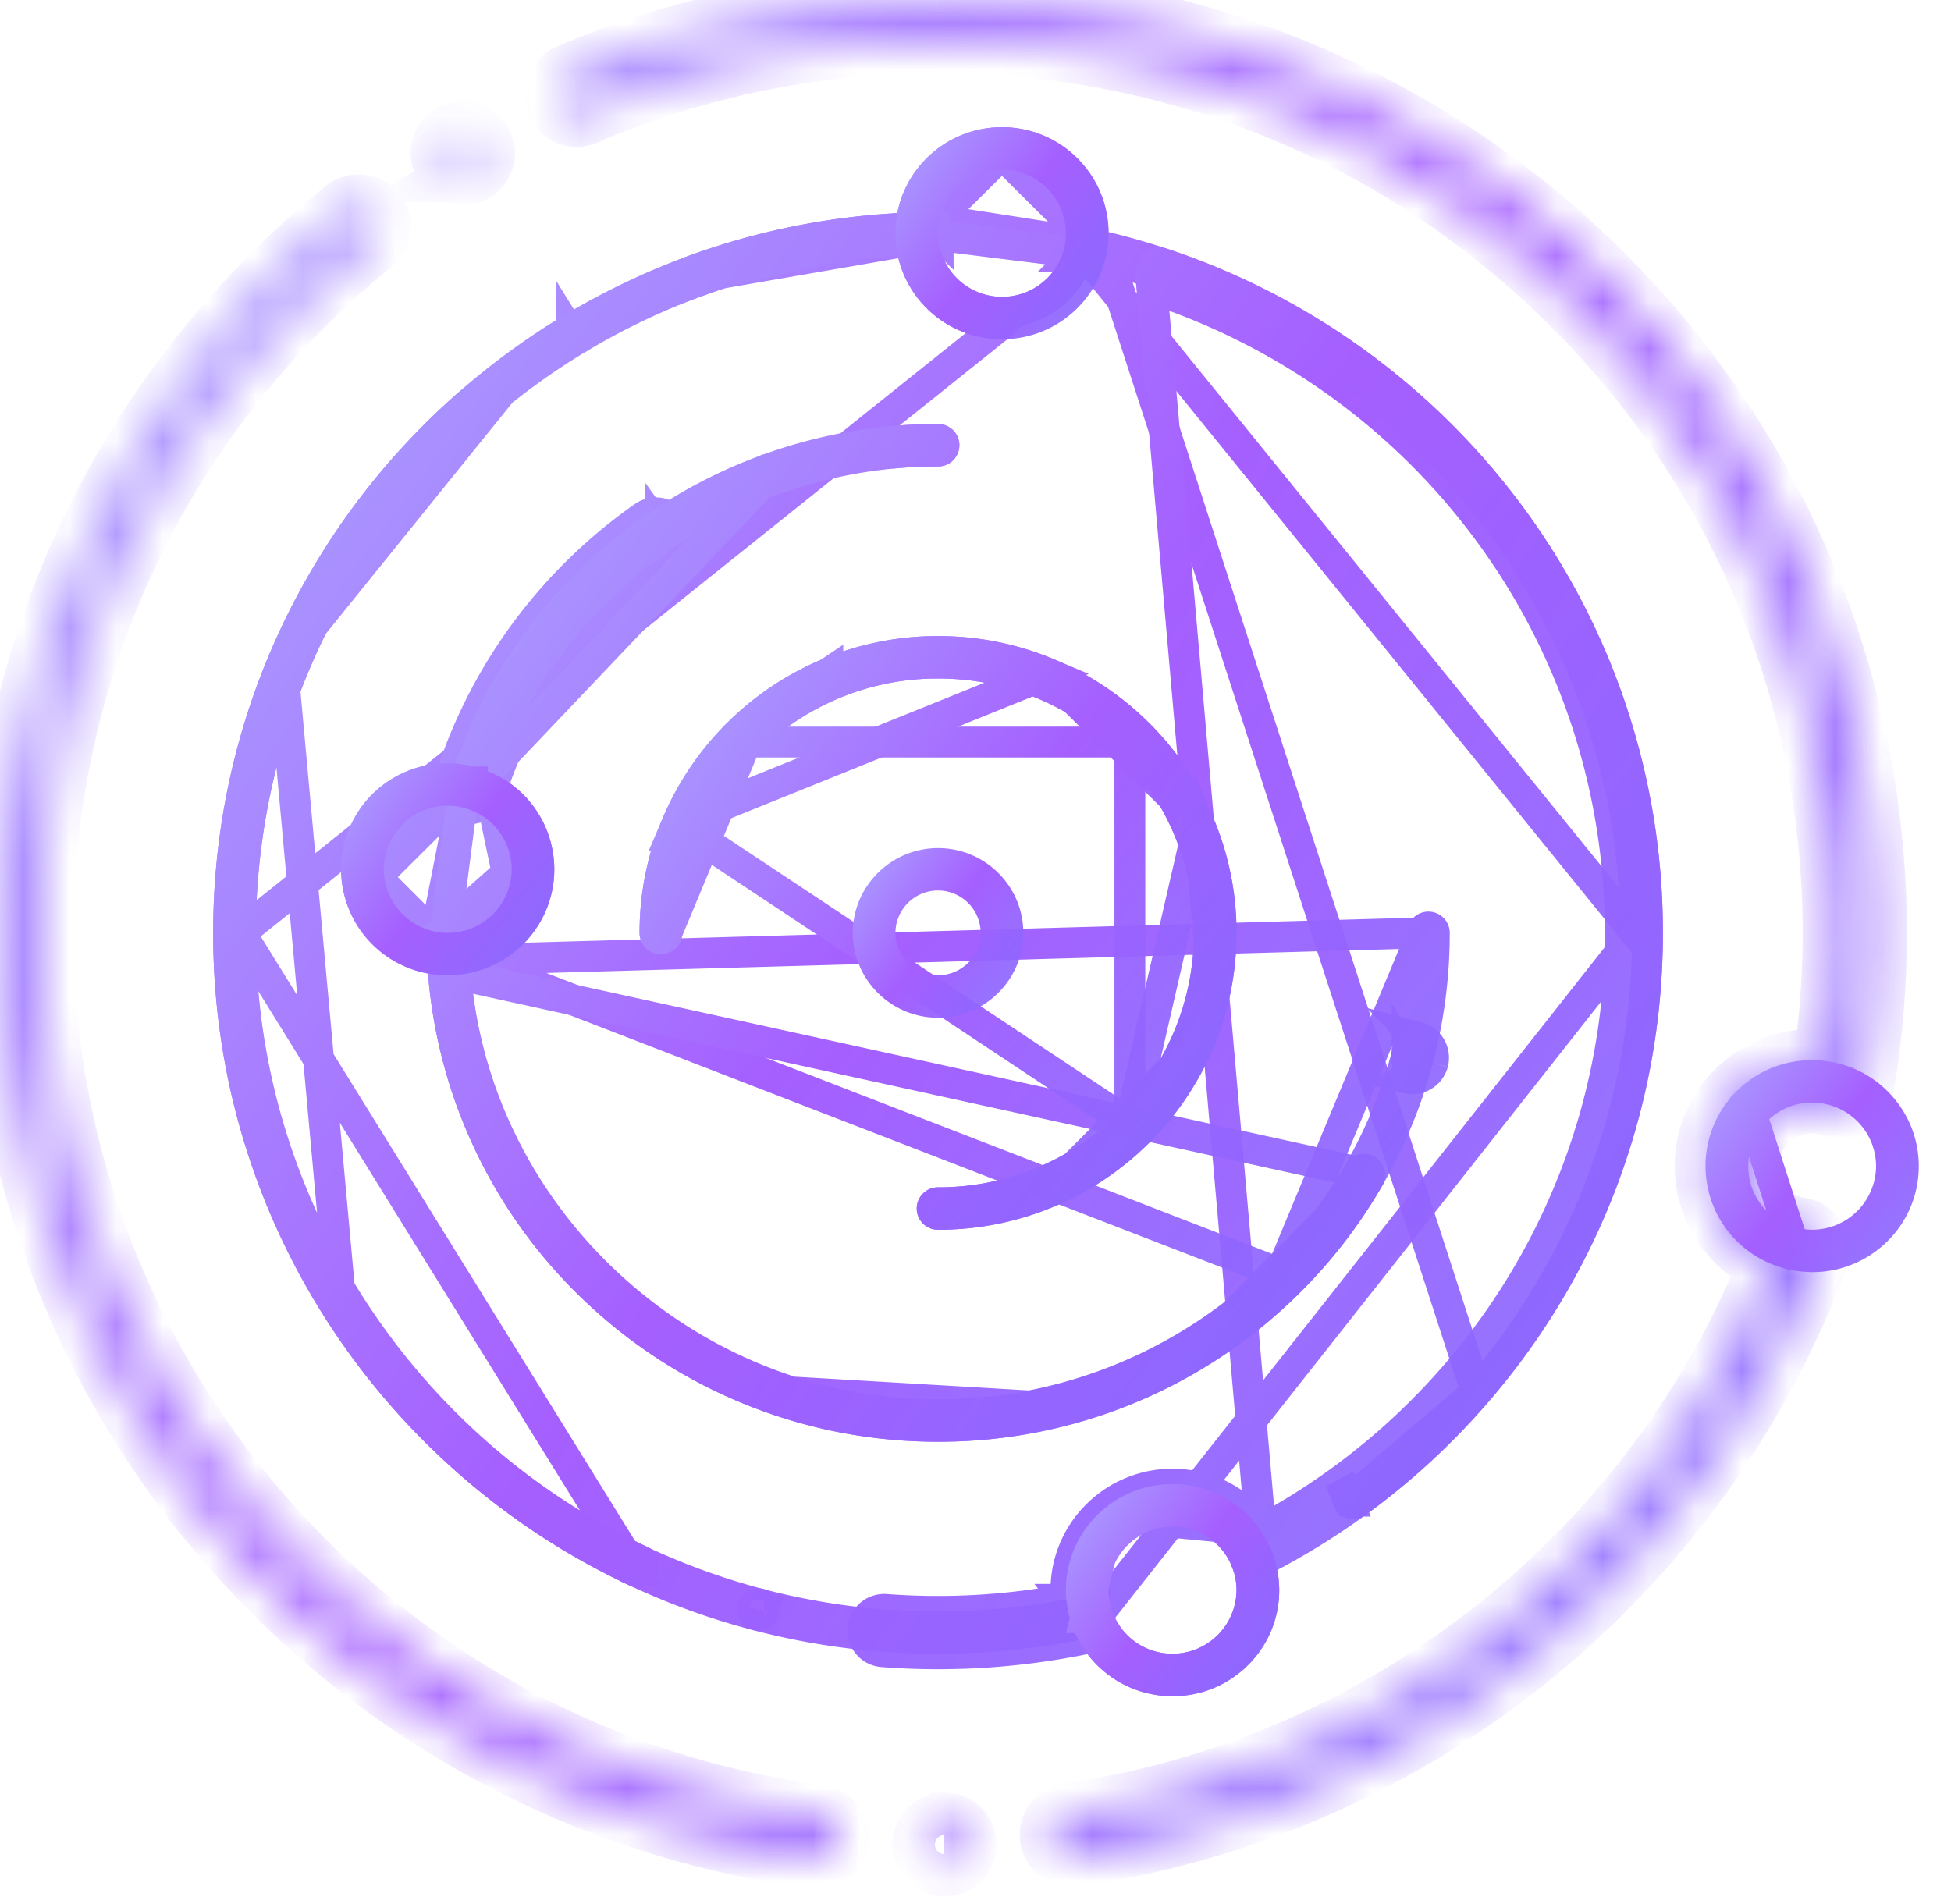 <svg width="42" height="41" fill="none" xmlns="http://www.w3.org/2000/svg"><mask id="a" fill="#fff"><path d="M20.334 40.168h-.003a.458.458 0 01-.459-.453.457.457 0 01.454-.46h.005a.46.46 0 01.46.454.458.458 0 01-.457.46zM17.586 40a.648.648 0 01-.06-.003 20.21 20.21 0 01-12.473-6.62 20.003 20.003 0 01-3.706-6.063A19.904 19.904 0 010 20.085a19.875 19.875 0 012.014-8.753 20.078 20.078 0 012.34-3.707 20.255 20.255 0 013.073-3.102.46.46 0 01.749.355.456.456 0 01-.168.352C3.502 8.891.918 14.306.918 20.085c-.001 9.583 7.19 17.754 16.728 19.005a.458.458 0 01.395.512.46.46 0 01-.455.397zm5.487-.037a.46.46 0 01-.458-.46.46.46 0 01.392-.448l.003-.001c6.763-.984 12.544-5.526 15.088-11.855a2.28 2.28 0 01-1.382-2.092 2.287 2.287 0 012.555-2.268c.132-.91.199-1.835.199-2.753 0-5.121-2.006-9.935-5.646-13.557A19.21 19.21 0 0020.194.914c-2.64 0-5.198.521-7.603 1.55a.46.46 0 01-.603-.24.455.455 0 01.24-.6A20.155 20.155 0 0116.067.42 20.441 20.441 0 0120.193 0c1.371 0 2.74.137 4.07.408a20.13 20.13 0 017.22 3.022 20.271 20.271 0 015.456 5.425 19.872 19.872 0 013.449 11.23c0 1.13-.097 2.27-.288 3.387a.464.464 0 01-.223.318.469.469 0 01-.389.033 1.376 1.376 0 00-1.854 1.283 1.363 1.363 0 001.146 1.348.464.464 0 01.322.221c.066.117.08.261.033.388a20.144 20.144 0 01-6.173 8.583 20.184 20.184 0 01-9.822 4.31.432.432 0 01-.067.006zM9.963 3.753a.457.457 0 11.393-.694.45.45 0 01.053.345.45.45 0 01-.208.282.453.453 0 01-.237.067z"/></mask><path d="M20.334 40.168v.664h.005l-.005-.664zm-.462-.453l.664-.004-.664.005zm.133-.324l-.47-.468.47.468zm.322-.135l.004.664.271-.002.193-.191-.468-.47zm0 0v-.664h-.273l-.194.193.468.47zm.463.453l.664-.005-.664.005zm-3.265.287l-.086.658.013.002h.014l.06-.66zm-12.472-6.62l-.496.44.496-.44zm-3.706-6.063l-.618.24.618-.24zm-.824-11.79l.646.151-.646-.15zm1.49-4.192l.597.291-.596-.29zm2.342-3.706l.519.413-.52-.413zm3.072-3.102l.418.515.001-.001-.42-.514zm.645.065l-.514.42.003.002.511-.422zm.104.29l-.664-.006v.001l.664.005zm-.168.352l.418.515-.418-.515zM.918 20.085h.664-.664zM17.646 39.09l-.087.658.087-.658zm.395.512l.658.088-.658-.088zm4.579-.03l-.66.079.002.009.001.009.657-.098zm-.005-.07l-.663-.006v.006h.663zm.392-.448v-.664h-.049l-.048.007.097.657zm.003-.001l-.096-.657-.254.037-.163.198.513.422zm15.088-11.855l.616.248.242-.601-.595-.256-.263.61zm-1.382-2.092h-.664.664zm.672-1.615l-.468-.47.468.47zm1.882-.653l-.07.66.635.068.092-.633-.657-.095zm-5.446-16.31l.468-.47-.468.47zM12.59 2.462l.26.61-.26-.61zm-.603-.24l-.61.261v.002l.61-.263zm-.005-.349l-.615-.249-.002.004.617.245zm.245-.25l.26.611h.001l-.26-.61zM16.067.42l.134.65-.134-.65zm8.197-.012l-.133.65.133-.65zm3.79 1.17l-.258.612.258-.612zm3.43 1.852l.37-.55v-.001l-.37.55zm2.989 2.453l-.469.47.469-.47zm2.466 2.972l.549-.372-.549.372zm1.861 3.412l-.61.26.61-.26zm1.177 3.77l.65-.134-.65.134zm.123 7.435l.654.113v-.002l-.654-.111zm-.223.318l.33.576.003-.002-.333-.574zm-.389.033l-.23.623h.001l.229-.623zm-.477-.087v-.663h-.001v.663zm-1.377 1.37h.663-.663zm1.146 1.348l-.11.655h.002l.108-.655zm.322.221l.575-.33-.003-.005-.572.335zm.033.388l.621.232.001-.002-.622-.23zm-6.173 8.583l.418.515-.418-.515zm-9.822 4.31l-.095-.656-.01.002.105.655zM9.57 3.534l-.566.345.001.002.566-.347zm.155-.627l-.341-.57-.002.002.343.568zm.63.153l-.567.344v.001l.568-.345zm.054.345l-.644-.16-.001.006.645.154zm-.208.282l-.342-.568L7.812 4.35h2.39v-.664zm0 0v-.663h-.187l-.16.097.347.566zm10.133 35.819h-.003v1.327h.003v-1.327zm-.003 0c.11 0 .204.087.205.206l-1.327.01a1.12 1.12 0 001.122 1.11v-1.326zm.205.206a.218.218 0 01-.06.148l-.942-.936a1.115 1.115 0 00-.325.797l1.327-.01zm-.061.148a.207.207 0 01-.144.06l-.009-1.326c-.297.002-.58.12-.788.33l.94.936zm.32-.132v-.001l-.467-.47-.468-.471h-.001l.936.942zm-.467.192h.003v-1.327h-.003v1.327zm.003 0a.205.205 0 01-.204-.205l1.327-.01a1.123 1.123 0 00-1.123-1.112v1.327zm-.204-.205a.206.206 0 01.202-.21l.01 1.328a1.121 1.121 0 001.115-1.128l-1.327.01zm-2.541-.378h.011l-.012-.001-.12 1.322c.016.001.066.006.121.006v-1.327zm.026.002a19.546 19.546 0 01-12.063-6.404l-.992.882a20.873 20.873 0 0012.882 6.838l.173-1.316zM5.549 32.934a19.34 19.34 0 01-3.583-5.86l-1.237.48a20.66 20.66 0 003.828 6.262l.992-.882zm-3.583-5.86a19.24 19.24 0 01-1.302-6.99H-.664c0 2.574.469 5.088 1.393 7.47l1.237-.48zm-1.302-6.99c0-1.49.17-2.972.505-4.41l-1.292-.301a20.76 20.76 0 00-.54 4.712H.663zm.505-4.41a19.25 19.25 0 011.441-4.052l-1.193-.582a20.542 20.542 0 00-1.54 4.333l1.292.301zm1.441-4.052a19.414 19.414 0 012.264-3.584l-1.039-.827a20.742 20.742 0 00-2.418 3.83l1.193.581zm2.264-3.584a19.593 19.593 0 012.971-3l-.837-1.03a20.92 20.92 0 00-3.173 3.204l1.039.826zm2.972-3.001a.204.204 0 01-.13.046V3.756c-.257 0-.508.089-.709.252l.84 1.029zm-.13.046a.207.207 0 01-.158-.076l1.028-.84a1.12 1.12 0 00-.87-.411v1.327zm-.155-.073a.213.213 0 01-.049-.138l1.327.012a1.114 1.114 0 00-.256-.72l-1.022.846zm-.049-.137c0-.057.027-.117.077-.157l.838 1.029a1.12 1.12 0 00.412-.863l-1.327-.009zm.077-.158C2.93 8.501.254 14.105.254 20.085h1.328c0-5.578 2.493-10.804 6.844-14.34l-.837-1.03zM.254 20.085c0 9.918 7.44 18.368 17.305 19.663l.173-1.316c-9.209-1.208-16.151-9.1-16.15-18.347H.254zM17.56 39.748a.206.206 0 01-.177-.233l1.316.175a1.121 1.121 0 00-.967-1.258l-.172 1.316zm-.176-.234a.204.204 0 01.202-.178v1.327c.56 0 1.038-.415 1.113-.973l-1.316-.176zm5.69-.216c.102 0 .187.073.202.176l-1.313.195c.082.548.556.957 1.11.957v-1.328zm.205.194v-.001.01h-1.327c0 .057.004.109.009.15l1.318-.16zm0 .015a.204.204 0 01-.175.203l-.194-1.313c-.543.08-.954.546-.958 1.1l1.327.01zm-.272.21h.011a.699.699 0 00.165-.023.667.667 0 00.34-.22l-1.026-.843a.66.66 0 01.337-.218c.1-.027.192-.023.173-.023v1.327zm.098-.008c6.997-1.017 12.976-5.715 15.609-12.263l-1.231-.495c-2.456 6.108-8.039 10.496-14.569 11.445l.191 1.313zm15.256-13.12a1.617 1.617 0 01-.981-1.484l-1.328.001a2.944 2.944 0 001.784 2.702l.525-1.22zm-.981-1.483c0-.433.167-.837.476-1.144l-.936-.94a2.926 2.926 0 00-.868 2.084h1.328zm.476-1.144a1.623 1.623 0 011.155-.475V22.16a2.95 2.95 0 00-2.091.86l.936.942zm1.155-.475c.058 0 .123.004.189.01l.14-1.319a3.126 3.126 0 00-.33-.018v1.327zm.916-.554c.137-.94.206-1.898.206-2.848h-1.327c0 .886-.065 1.78-.192 2.657l1.313.191zm.206-2.848c0-5.298-2.076-10.281-5.841-14.027l-.936.94c3.515 3.498 5.45 8.143 5.45 13.087h1.327zM34.291 6.058C30.526 2.313 25.517.249 20.194.249v1.328c4.973 0 9.645 1.925 13.162 5.422l.935-.941zM20.194.249c-2.729 0-5.376.54-7.864 1.603l.522 1.22a18.571 18.571 0 017.342-1.495V.249zM12.33 1.852a.207.207 0 01.079-.017v1.327c.149 0 .298-.028.441-.09l-.52-1.22zm.079-.017c.08 0 .154.047.187.124l-1.218.526c.178.413.585.677 1.031.677V1.835zm.188.126c.021.05.022.107.002.157l-1.234-.49c-.11.277-.105.583.012.855l1.22-.522zm0 .162a.208.208 0 01-.11.111l-.519-1.222a1.12 1.12 0 00-.6.612l1.23.499zm-.109.11A19.488 19.488 0 0116.2 1.07l-.268-1.3c-1.358.28-2.692.699-3.966 1.243l.522 1.22zM16.2 1.07a19.777 19.777 0 013.992-.406V-.664c-1.435 0-2.867.146-4.26.434l.268 1.3zm3.992-.406V-.664.664zm0 0c1.327 0 2.652.132 3.938.394l.265-1.3a21.083 21.083 0 00-4.202-.422V.664zm3.938.394c1.254.256 2.488.636 3.665 1.132L28.31.967a20.795 20.795 0 00-3.915-1.21l-.265 1.301zm3.666 1.132a19.556 19.556 0 013.317 1.79l.74-1.101A20.889 20.889 0 0028.31.967l-.514 1.223zm3.317 1.79a19.612 19.612 0 012.89 2.373l.937-.94a20.94 20.94 0 00-3.087-2.534l-.74 1.102zm2.89 2.374a19.53 19.53 0 012.386 2.874l1.098-.745a20.865 20.865 0 00-2.548-3.07l-.935.94zm2.386 2.874a19.375 19.375 0 011.8 3.299l1.221-.52a20.706 20.706 0 00-1.923-3.524l-1.098.745zm1.8 3.3a19.25 19.25 0 011.137 3.642l1.3-.267a20.525 20.525 0 00-1.216-3.896l-1.221.52zm1.137 3.642c.263 1.28.397 2.596.397 3.915h1.327a20.82 20.82 0 00-.424-4.182l-1.3.267zm.397 3.915c0 1.093-.093 2.195-.278 3.275l1.308.223c.198-1.153.297-2.33.297-3.498h-1.327zm-.278 3.273a.2.2 0 01.099-.142l.665 1.148c.284-.164.487-.45.544-.78l-1.308-.226zm.102-.144a.197.197 0 01.169-.014l-.458 1.246c.312.115.662.083.947-.08l-.658-1.152zm.17-.013a2.038 2.038 0 00-.707-.128V24.4c.08 0 .162.014.247.046l.46-1.245zm-.708-.128a2.04 2.04 0 00-2.04 2.032l1.327.002c0-.385.319-.707.715-.707l-.002-1.327zm-2.04 2.032a2.028 2.028 0 001.7 2.004l.22-1.31a.7.7 0 01-.593-.692l-1.327-.002zm1.702 2.004a.203.203 0 01-.144-.098l1.146-.671a1.128 1.128 0 00-.786-.54l-.216 1.309zm-.146-.104a.2.2 0 01-.014-.172l1.245.46a1.128 1.128 0 00-.08-.948l-1.151.66zm-.013-.174a19.481 19.481 0 01-5.97 8.3l.837 1.03a20.809 20.809 0 006.376-8.866l-1.243-.464zm-5.97 8.3a19.52 19.52 0 01-9.498 4.169l.19 1.313a20.849 20.849 0 0010.145-4.452l-.837-1.03zm-9.509 4.17a.238.238 0 01.04-.003v1.328c.055 0 .113-.005.172-.014l-.212-1.31zM9.964 3.09c.069 0 .136.038.173.097l-1.132.694c.205.335.566.537.959.537V3.089zm.174.099c.06.1.027.227-.07.286l-.686-1.136a1.12 1.12 0 00-.378 1.54l1.134-.69zm-.072.287a.2.2 0 01-.103.029V2.177c-.204 0-.404.055-.579.16l.682 1.138zm-.103.029a.21.21 0 01-.175-.1l1.135-.689a1.118 1.118 0 00-.96-.538v1.327zm-.174-.1a.213.213 0 01-.024-.16l1.288.32a1.114 1.114 0 00-.13-.85l-1.134.69zm-.025-.154a.213.213 0 01.095-.132l.685 1.137a1.11 1.11 0 00.51-.696l-1.29-.31zm.438.436v-.663H10.2v.662zm-.348-.566a.21.21 0 01.11-.03v1.327c.205 0 .406-.057.583-.165L9.854 3.12z" fill="url(#paint0_linear_348:2590)" mask="url(#a)"/><path d="M23.395 34.94l.116.215a1.964 1.964 0 001.732 1.031c.525 0 1.017-.203 1.388-.572a1.93 1.93 0 00.438-2.09h0a.125.125 0 00-.12-.08.123.123 0 00-.045.01h-.003 0a.119.119 0 00-.068.065.121.121 0 00-.002.095h0c.08.2.12.41.12.622v0a1.71 1.71 0 01-1.708 1.7h0-.002a1.7 1.7 0 01-1.626-1.184.126.126 0 00-.121-.088l-.099.276zm0 0l-.24.047c-.97.19-1.967.286-2.961.286a15.255 15.255 0 01-10.8-4.449 15.184 15.184 0 01-3.273-4.828 15.026 15.026 0 01-1.2-5.911 15.079 15.079 0 011.403-6.367h0a15.203 15.203 0 013.791-5.044h0a.129.129 0 01.18.012.123.123 0 01-.01.174h0a14.918 14.918 0 00-5.11 11.225 14.81 14.81 0 004.4 10.564h0a14.97 14.97 0 0010.619 4.375c1.1 0 2.2-.12 3.271-.357l-.07.273zM23.25 5.333h0a.13.13 0 00.099.145c6.875 1.461 11.865 7.603 11.864 14.607L23.249 5.333zm0 0a1.7 1.7 0 00.03-.311V5.02m-.03.312l.03-.312m0 0a1.71 1.71 0 00-1.708-1.7h0m1.708 1.7l-1.709-1.7m0 0a1.712 1.712 0 00-1.708 1.69h0m1.708-1.69l-1.708 1.69m0 0v.013m0-.012v.012m0 0a.118.118 0 01-.032.088l-.001.001m.033-.089l-.033.09m0 0a.125.125 0 01-.09.04l.09-.04zm-5.051.899h0a.13.13 0 00.163.074l.01.024.002.002-.01-.028a15.03 15.03 0 014.796-.931l-4.961.859zm0 0V6.01m0 .002V6.01m0 0a.118.118 0 01-.008-.044c0-.047.032-.096.082-.115a15.312 15.312 0 014.483-.93l.259-.015M14.777 6.01l4.817-1.104m0 0l.049-.254m-.049.254l.049-.254m0 0a1.961 1.961 0 011.928-1.582c.522 0 1.012.201 1.382.566.37.365.575.849.58 1.364l.003.26m-3.893-.608l3.893.607m0 0l.252.06m-.252-.06l.252.06m0 0a15.306 15.306 0 018.351 5.3 15.075 15.075 0 013.327 9.464 15.07 15.07 0 01-3.68 9.887v.002M23.787 5.32l7.997 24.653m0 0a15.313 15.313 0 01-2.577 2.372.13.13 0 01-.077.026c-.04 0-.08-.02-.104-.052m2.758-2.346l-2.758 2.346m0 0a.124.124 0 01.028-.173s0 0 0 0l-.195-.269.168.442zM12.31 7.219v-.001a.124.124 0 01.042-.17.13.13 0 01.176.043l.002.002a.12.12 0 01.012.092h0a.12.12 0 01-.056.076.133.133 0 01-.066.019.131.131 0 01-.11-.062z" stroke="url(#paint1_linear_348:2590)" stroke-width=".664"/><path d="M22.956 34.433a14.912 14.912 0 01-3.887.217.462.462 0 00-.493.42l-.001.036v0a.46.46 0 00.424.454 15.747 15.747 0 004.594-.326l-.637-.801zm0 0a2.262 2.262 0 01.663-1.811m-.663 1.81l.663-1.81m0 0a2.286 2.286 0 011.623-.669c.762 0 1.472.375 1.9 1.004m-3.523-.336l3.522.336m0 0c4.774-2.556 7.74-7.488 7.74-12.872 0-6.32-4.053-11.895-10.083-13.874l2.343 26.746zm-13.456.871v.001a.13.13 0 00.17-.06.124.124 0 00-.06-.165h0c-5.236-2.457-8.62-7.763-8.62-13.519l8.51 13.743zm0 0a15.28 15.28 0 01-3.555-2.318h0m3.555 2.318L10.13 31.51m0 0c-1.068-.932-2-2.004-2.77-3.188h0m2.77 3.188l-2.77-3.188m0 0a15.07 15.07 0 01-2.439-8.237c0-2.013.39-3.968 1.158-5.81v-.001m1.282 14.049L6.079 14.274m0 0a15.183 15.183 0 013.164-4.775 15.35 15.35 0 012.19-1.855h0m-5.354 6.63l5.353-6.63m0 0c.79-.552 1.638-1.03 2.517-1.423m-2.517 1.423L13.95 6.22m5.876-1.28h-.001a.125.125 0 00-.092-.037l.093.037zm0 0a.115.115 0 01.037.086v.002m-.037-.088l.037.088m0 0a1.708 1.708 0 001.709 1.694h.002c.781 0 1.459-.529 1.65-1.276l-3.361-.418zM13.949 6.22a15.235 15.235 0 015.783-1.317L13.949 6.22zm9.571 28.69a15.404 15.404 0 01-4.496.318.127.127 0 01-.118-.123v-.012s0 0 0 0a.13.13 0 01.137-.113h0c1.325.1 2.674.025 3.975-.222l.294-.056-.026-.298a1.93 1.93 0 01.567-1.548 1.95 1.95 0 011.39-.572c.652 0 1.258.321 1.624.858l.168.247.263-.14c4.881-2.613 7.914-7.657 7.914-13.165L23.52 34.91zm.082-.06a.121.121 0 01-.08.06l11.69-14.826c0-6.464-4.145-12.165-10.31-14.19H24.9a.125.125 0 01-.08-.155.126.126 0 01.12-.087.17.17 0 01.044.007 15.231 15.231 0 014.204 2.15h0c1.27.923 2.387 2.03 3.319 3.29a15.068 15.068 0 012.176 4.175h0a15.08 15.08 0 01.782 4.81c0 2.876-.813 5.675-2.349 8.095a15.292 15.292 0 01-6.109 5.5.134.134 0 01-.104.006.128.128 0 01-.073-.071h0a1.7 1.7 0 00-1.588-1.08h0a1.71 1.71 0 00-1.71 1.7v0c0 .177.028.35.081.516a.123.123 0 01-.01.098l-.002.002zm-3.88-30.279a.457.457 0 01.472.455l-.472-.455zm1.849 2.4c-.453 0-.895-.157-1.243-.441h0a1.956 1.956 0 01-.677-1.098l-.06-.277-.283.016c-7.924.459-14.133 7.007-14.132 14.913L21.57 6.972zm1.683-1.7v.004-.003zm-.108.245l.001-.001v.001zm-6.823 29.26a.126.126 0 01-.123-.156.127.127 0 01.156-.089c.033.009.06.029.077.058.017.03.021.06.013.094a.127.127 0 01-.123.093z" stroke="url(#paint2_linear_348:2590)" stroke-width=".664"/><path d="M9.638 17.346c.118 0 .235.015.358.048a.457.457 0 00.558-.304 10.109 10.109 0 013.83-5.22.454.454 0 00.11-.635.459.459 0 00-.64-.11 11.047 11.047 0 00-2.432 2.333 10.932 10.932 0 00-1.618 2.981l-.166.907zm0 0c-.758 0-1.376.615-1.377 1.37l1.377-1.37zm-.113 3.332l.02.254a10.561 10.561 0 003.381 6.938 10.68 10.68 0 007.268 2.838 10.66 10.66 0 007.554-3.112h0a10.588 10.588 0 002.29-3.377 10.5 10.5 0 00.839-4.134.127.127 0 00-.254 0l-21.098.593zm0 0l-.25-.046m.25.046l-.25-.046m0 0a1.952 1.952 0 01-1.6-1.917 1.955 1.955 0 011.963-1.95h.002c.047 0 .092.001.137.005l.254.021m-.757 3.841l.757-3.84m0 0l.086-.242m-.086.241l.086-.24m0 0a10.6 10.6 0 011.568-2.892 10.713 10.713 0 012.36-2.263h0m-3.928 5.154l3.928-5.154m0 0a.124.124 0 01.074-.023c.043 0 .082.02.104.053h0m-.178-.03l.178.03m0 0h.001m0 0h0m0 0a.122.122 0 01-.03.172h-.001m.031-.171l-.031.171m0 0a10.44 10.44 0 00-3.955 5.393.126.126 0 01-.153.084h0m4.108-5.477l-4.108 5.476m0 0h-.003m.003 0h-.003m0 0a1.7 1.7 0 00-.444-.06h0m.444.06l-.444-.06m0 0a1.709 1.709 0 00-1.709 1.7v.002m1.709-1.702l-1.709 1.702m0 0a1.711 1.711 0 001.696 1.7v0m-1.696-1.7l1.696 1.7m0 0h.003m-.003 0h.003m0 0h.025c.069.002.12.055.123.119h0m-.148-.119l.148.12m0 0c.239 5.565 4.816 9.923 10.417 9.923 2.785 0 5.404-1.08 7.374-3.038h0M9.776 20.535l17.791 6.886m0 0a10.281 10.281 0 003.055-7.336l-3.055 7.336zM16.43 10.27v-.002a.125.125 0 01.12-.165c.053 0 .101.034.119.081a.125.125 0 01-.075.16.128.128 0 01-.164-.074zm2.671-.641v-.002c0-.059.05-.117.115-.122h0c.323-.03.652-.045.978-.045.072 0 .127.058.127.125a.126.126 0 01-.127.125c-.317 0-.638.014-.954.042h0l-.013.001a.124.124 0 01-.125-.11v-.014z" stroke="url(#paint3_linear_348:2590)" stroke-width=".664"/><path d="M12.794 27.746h0c.975.931 2.099 1.66 3.343 2.169l-3.343-2.169zm0 0a10.586 10.586 0 01-2.31-3.228h0m2.31 3.228l-2.31-3.228m0 0a10.487 10.487 0 01-.962-3.972h0m.962 3.972l-.962-3.973m0 0a.127.127 0 01.033-.09.138.138 0 01.094-.04l-.003-.331m-.124.462l.472-3.629m0 0v.002a.123.123 0 00.01.095.134.134 0 00.08.061c.742.2 1.264.873 1.263 1.64m-1.353-1.798a10.535 10.535 0 011.492-2.987h0m-1.492 2.987l1.492-2.987m-.14 4.785c0 .935-.762 1.696-1.698 1.7l-.002-.331m1.7-1.369s0 0 0 0h-.331m.332 0s0 0 0 0h-.332m-1.369 1.369a.47.47 0 00-.33.141l1.699-1.51m-1.369 1.369a1.375 1.375 0 001.369-1.369m.471-4.785a10.653 10.653 0 012.319-2.36h0m-2.319 2.36l2.319-2.36m0 0c.904-.672 1.9-1.193 2.965-1.551h0m-2.965 1.55l2.965-1.55m0 0c1.099-.37 2.25-.558 3.424-.558.072 0 .127.058.127.125a.126.126 0 01-.127.125h-.002c-4.387 0-8.33 2.757-9.815 6.864l-.1.274m6.493-6.83l-6.492 6.83m0 0l.26.134m-.26-.134l.26.134m0 0a1.942 1.942 0 01.623 2.962h0m-.623-2.962l.623 2.963m0 0c-.278.34-.669.58-1.098.674l-.284.062m1.382-.736l-1.382.736m0 0l.024.29m-.024-.29l.024.29m0 0c.454 5.323 5.017 9.487 10.39 9.487 3.73 0 7.199-2.001 9.056-5.224v-.001M9.804 20.972l19.447 4.262m0 0a.128.128 0 01.11-.063c.022 0 .043.006.062.017l.002.001m-.174.045l.174-.045m0 0a.12.12 0 01.058.074h0m-.058-.074l.059.075m0 0a.117.117 0 01-.012.092l-.001.002m.013-.094l-.013.094m0 0a10.698 10.698 0 01-3.84 3.873h0m3.84-3.873l-3.84 3.873m0 0c-.805.475-1.67.841-2.57 1.09h0m2.57-1.09l-2.57 1.09m0 0c-.929.257-1.892.387-2.866.387-1.405 0-2.77-.267-4.057-.793l6.922.406zm7.23-7.49h0a.126.126 0 00.111.063c.06 0 .11-.04.123-.093a.125.125 0 00-.09-.151l.084-.321m-.227.503l-.013-.093a.126.126 0 01.157-.09l.083-.32m-.227.503a.12.12 0 01-.013-.093l.013.093zm.227-.503a.457.457 0 01.327.557m-.327-.557a.468.468 0 00-.117-.016l.444.573m0 0a.459.459 0 01-.56.325l.56-.325zM9.19 20.56h0z" stroke="url(#paint4_linear_348:2590)" stroke-width=".664"/><path d="M24.323 24.194h0a5.822 5.822 0 01-4.13 1.7.126.126 0 00-.126.125c0 .067.055.125.127.125.823 0 1.621-.16 2.372-.476l1.757-1.474zm0 0a5.762 5.762 0 001.71-4.11 5.763 5.763 0 00-1.71-4.108h0m0 8.218v-8.218m0 0a5.822 5.822 0 00-4.13-1.7 5.822 5.822 0 00-4.128 1.7h0m8.257 0h-8.257m0 0a5.764 5.764 0 00-1.71 4.108m1.71-4.108l-1.71 4.108m0 0v0m0 0v0m0 0a.126.126 0 01-.128.125m.128-.124l-.128.124m0 0a.126.126 0 01-.127-.124m.127.124l-.127-.124m0 0c0-.819.161-1.612.479-2.358m-.479 2.358l.479-2.358m0 0a6.048 6.048 0 011.305-1.926l-1.305 1.926zm3.242-3.225a6.102 6.102 0 00-1.937 1.3l1.937-1.3zm0 0a6.085 6.085 0 012.373-.476m-2.373.476l2.373-.476m0 0c.823 0 1.621.16 2.372.476l-2.372-.476zm5.615 3.701a6.046 6.046 0 00-1.306-1.926l1.306 1.926zm0 0c.317.747.478 1.54.478 2.358m-.478-2.358l.478 2.358m0 0c0 .818-.16 1.611-.478 2.358l.478-2.358zm-3.72-5.583a6.086 6.086 0 011.936 1.3l-1.937-1.3zm3.242 7.94a6.086 6.086 0 01-3.242 3.225l3.242-3.224z" stroke="url(#paint5_linear_348:2590)" stroke-width=".664"/><path d="M24.323 24.194h0a5.822 5.822 0 01-4.13 1.7.126.126 0 00-.126.125c0 .067.055.125.127.125a6.087 6.087 0 005.615-3.701c.317-.747.478-1.54.478-2.358a5.98 5.98 0 00-.478-2.358l-1.486 6.467zm0 0a5.762 5.762 0 001.71-4.11 5.763 5.763 0 00-1.71-4.108h0a5.822 5.822 0 00-4.13-1.7 5.822 5.822 0 00-4.128 1.7h0a5.764 5.764 0 00-1.71 4.109.126.126 0 01-.128.124.126.126 0 01-.127-.124c0-.819.161-1.611.479-2.358m9.744 6.467l-9.744-6.467m0 0a6.1 6.1 0 015.615-3.701c.823 0 1.621.16 2.372.476l-7.987 3.225zm7.987-3.225a6.086 6.086 0 013.243 3.225l-3.243-3.225z" stroke="url(#paint6_linear_348:2590)" stroke-width=".664"/><path d="M19.609 5.041v-.026l-.001-.004a1.93 1.93 0 01.574-1.368c.37-.369.863-.572 1.389-.572a1.955 1.955 0 011.928 2.308 1.96 1.96 0 01-1.929 1.593c-.521 0-1.011-.2-1.381-.565a1.928 1.928 0 01-.58-1.366zm1.962-1.72h-.001a1.713 1.713 0 00-1.708 1.686h0v.021a1.707 1.707 0 001.709 1.695h.002c.82 0 1.526-.583 1.676-1.39h0a1.7 1.7 0 00.03-.311V5.02a1.71 1.71 0 00-1.708-1.7z" stroke="url(#paint7_linear_348:2590)" stroke-width=".664"/><path d="M23.372 34.826h0a1.957 1.957 0 001.87 1.36c.526 0 1.018-.203 1.39-.572a1.93 1.93 0 00.437-2.09h0a1.946 1.946 0 00-.708-.891h0a1.952 1.952 0 00-1.119-.349c-.526 0-1.018.203-1.389.572l-.481 1.97zm0 0a1.935 1.935 0 01-.093-.591m.093.59l-.093-.59m0 0c0-.521.204-1.01.574-1.379l-.574 1.379zm1.963-1.701h0a1.71 1.71 0 00-1.708 1.7v.001a1.702 1.702 0 001.708 1.701h.001a1.71 1.71 0 001.708-1.7v-.001a1.7 1.7 0 00-1.708-1.701h0z" stroke="url(#paint8_linear_348:2590)" stroke-width=".664"/><path d="M11.347 18.716a1.702 1.702 0 00-1.264-1.64 1.655 1.655 0 00-.445-.062h0a1.709 1.709 0 00-1.709 1.701h0a1.714 1.714 0 001.693 1.702h.019l.009-.001h.003a1.707 1.707 0 001.694-1.7zm0 0s0 0 0 0h-.332.332s0 0 0 0zm-1.198-1.882h0a1.955 1.955 0 011.452 1.882c0 .517-.201 1.003-.568 1.371h0a1.956 1.956 0 01-1.374.578h-.021l-.005.001a1.955 1.955 0 01-1.958-1.95 1.955 1.955 0 012.474-1.881zm-.503 3.582h0s0 0 0 0h0z" stroke="url(#paint9_linear_348:2590)" stroke-width=".664"/><path d="M38.683 27.027h0a1.952 1.952 0 001.717-.542 1.93 1.93 0 00.574-1.379 1.92 1.92 0 00-.36-1.124h0a1.964 1.964 0 00-1.603-.826c-.526 0-1.018.202-1.39.571l1.062 3.3zm0 0a1.969 1.969 0 01-1.167-.657h0m1.167.657l-1.167-.657m0 0a1.94 1.94 0 01-.468-1.264m.468 1.264l-.468-1.264m0 0c0-.521.203-1.01.574-1.379l-.574 1.38zm1.963-1.701h0a1.71 1.71 0 00-1.709 1.7h0c-.001.835.6 1.539 1.423 1.677h.002c.097.016.19.025.284.025h0a1.71 1.71 0 001.708-1.7h0a1.706 1.706 0 00-1.116-1.595h0a1.713 1.713 0 00-.592-.107z" stroke="url(#paint10_linear_348:2590)" stroke-width=".664"/><path d="M20.194 21.579c-.83 0-1.504-.673-1.504-1.494s.674-1.494 1.504-1.494 1.504.673 1.504 1.494c0 .82-.674 1.494-1.504 1.494zm0-2.74h0a1.251 1.251 0 00-1.25 1.245v.001a1.251 1.251 0 001.25 1.244h0a1.251 1.251 0 001.25-1.244h0a1.251 1.251 0 00-1.25-1.245zm0 .333h0z" stroke="url(#paint11_linear_348:2590)" stroke-width=".664"/><defs><linearGradient id="paint0_linear_348:2590" x1="-8.244" y1="1.27" x2="43.833" y2="40.01" gradientUnits="userSpaceOnUse"><stop stop-color="#ACB4FF"/><stop offset=".521" stop-color="#A55FFF"/><stop offset="1" stop-color="#816CFF" stop-opacity=".88"/></linearGradient><linearGradient id="paint1_linear_348:2590" x1="-1.781" y1="3.807" x2="40.823" y2="32.93" gradientUnits="userSpaceOnUse"><stop stop-color="#ACB4FF"/><stop offset=".521" stop-color="#A55FFF"/><stop offset="1" stop-color="#816CFF" stop-opacity=".88"/></linearGradient><linearGradient id="paint2_linear_348:2590" x1="-1.781" y1="5.554" x2="38.455" y2="35.491" gradientUnits="userSpaceOnUse"><stop stop-color="#ACB4FF"/><stop offset=".521" stop-color="#A55FFF"/><stop offset="1" stop-color="#816CFF" stop-opacity=".88"/></linearGradient><linearGradient id="paint3_linear_348:2590" x1="2.472" y1="9.822" x2="31.453" y2="33.177" gradientUnits="userSpaceOnUse"><stop stop-color="#ACB4FF"/><stop offset=".521" stop-color="#A55FFF"/><stop offset="1" stop-color="#816CFF" stop-opacity=".88"/></linearGradient><linearGradient id="paint4_linear_348:2590" x1="4.767" y1="9.822" x2="33.035" y2="30.508" gradientUnits="userSpaceOnUse"><stop stop-color="#ACB4FF"/><stop offset=".521" stop-color="#A55FFF"/><stop offset="1" stop-color="#816CFF" stop-opacity=".88"/></linearGradient><linearGradient id="paint5_linear_348:2590" x1="11.146" y1="14.098" x2="27.716" y2="26.425" gradientUnits="userSpaceOnUse"><stop stop-color="#ACB4FF"/><stop offset=".521" stop-color="#A55FFF"/><stop offset="1" stop-color="#816CFF" stop-opacity=".88"/></linearGradient><linearGradient id="paint6_linear_348:2590" x1="11.146" y1="14.098" x2="27.716" y2="26.425" gradientUnits="userSpaceOnUse"><stop stop-color="#ACB4FF"/><stop offset=".521" stop-color="#A55FFF"/><stop offset="1" stop-color="#816CFF" stop-opacity=".88"/></linearGradient><linearGradient id="paint7_linear_348:2590" x1="18.339" y1="2.884" x2="24.257" y2="7.286" gradientUnits="userSpaceOnUse"><stop stop-color="#ACB4FF"/><stop offset=".521" stop-color="#A55FFF"/><stop offset="1" stop-color="#816CFF" stop-opacity=".88"/></linearGradient><linearGradient id="paint8_linear_348:2590" x1="22.011" y1="32.097" x2="27.929" y2="36.499" gradientUnits="userSpaceOnUse"><stop stop-color="#ACB4FF"/><stop offset=".521" stop-color="#A55FFF"/><stop offset="1" stop-color="#816CFF" stop-opacity=".88"/></linearGradient><linearGradient id="paint9_linear_348:2590" x1="6.406" y1="16.577" x2="12.324" y2="20.98" gradientUnits="userSpaceOnUse"><stop stop-color="#ACB4FF"/><stop offset=".521" stop-color="#A55FFF"/><stop offset="1" stop-color="#816CFF" stop-opacity=".88"/></linearGradient><linearGradient id="paint10_linear_348:2590" x1="35.779" y1="22.968" x2="41.697" y2="27.37" gradientUnits="userSpaceOnUse"><stop stop-color="#ACB4FF"/><stop offset=".521" stop-color="#A55FFF"/><stop offset="1" stop-color="#816CFF" stop-opacity=".88"/></linearGradient><linearGradient id="paint11_linear_348:2590" x1="17.609" y1="18.374" x2="22.343" y2="21.896" gradientUnits="userSpaceOnUse"><stop stop-color="#ACB4FF"/><stop offset=".521" stop-color="#A55FFF"/><stop offset="1" stop-color="#816CFF" stop-opacity=".88"/></linearGradient></defs></svg>